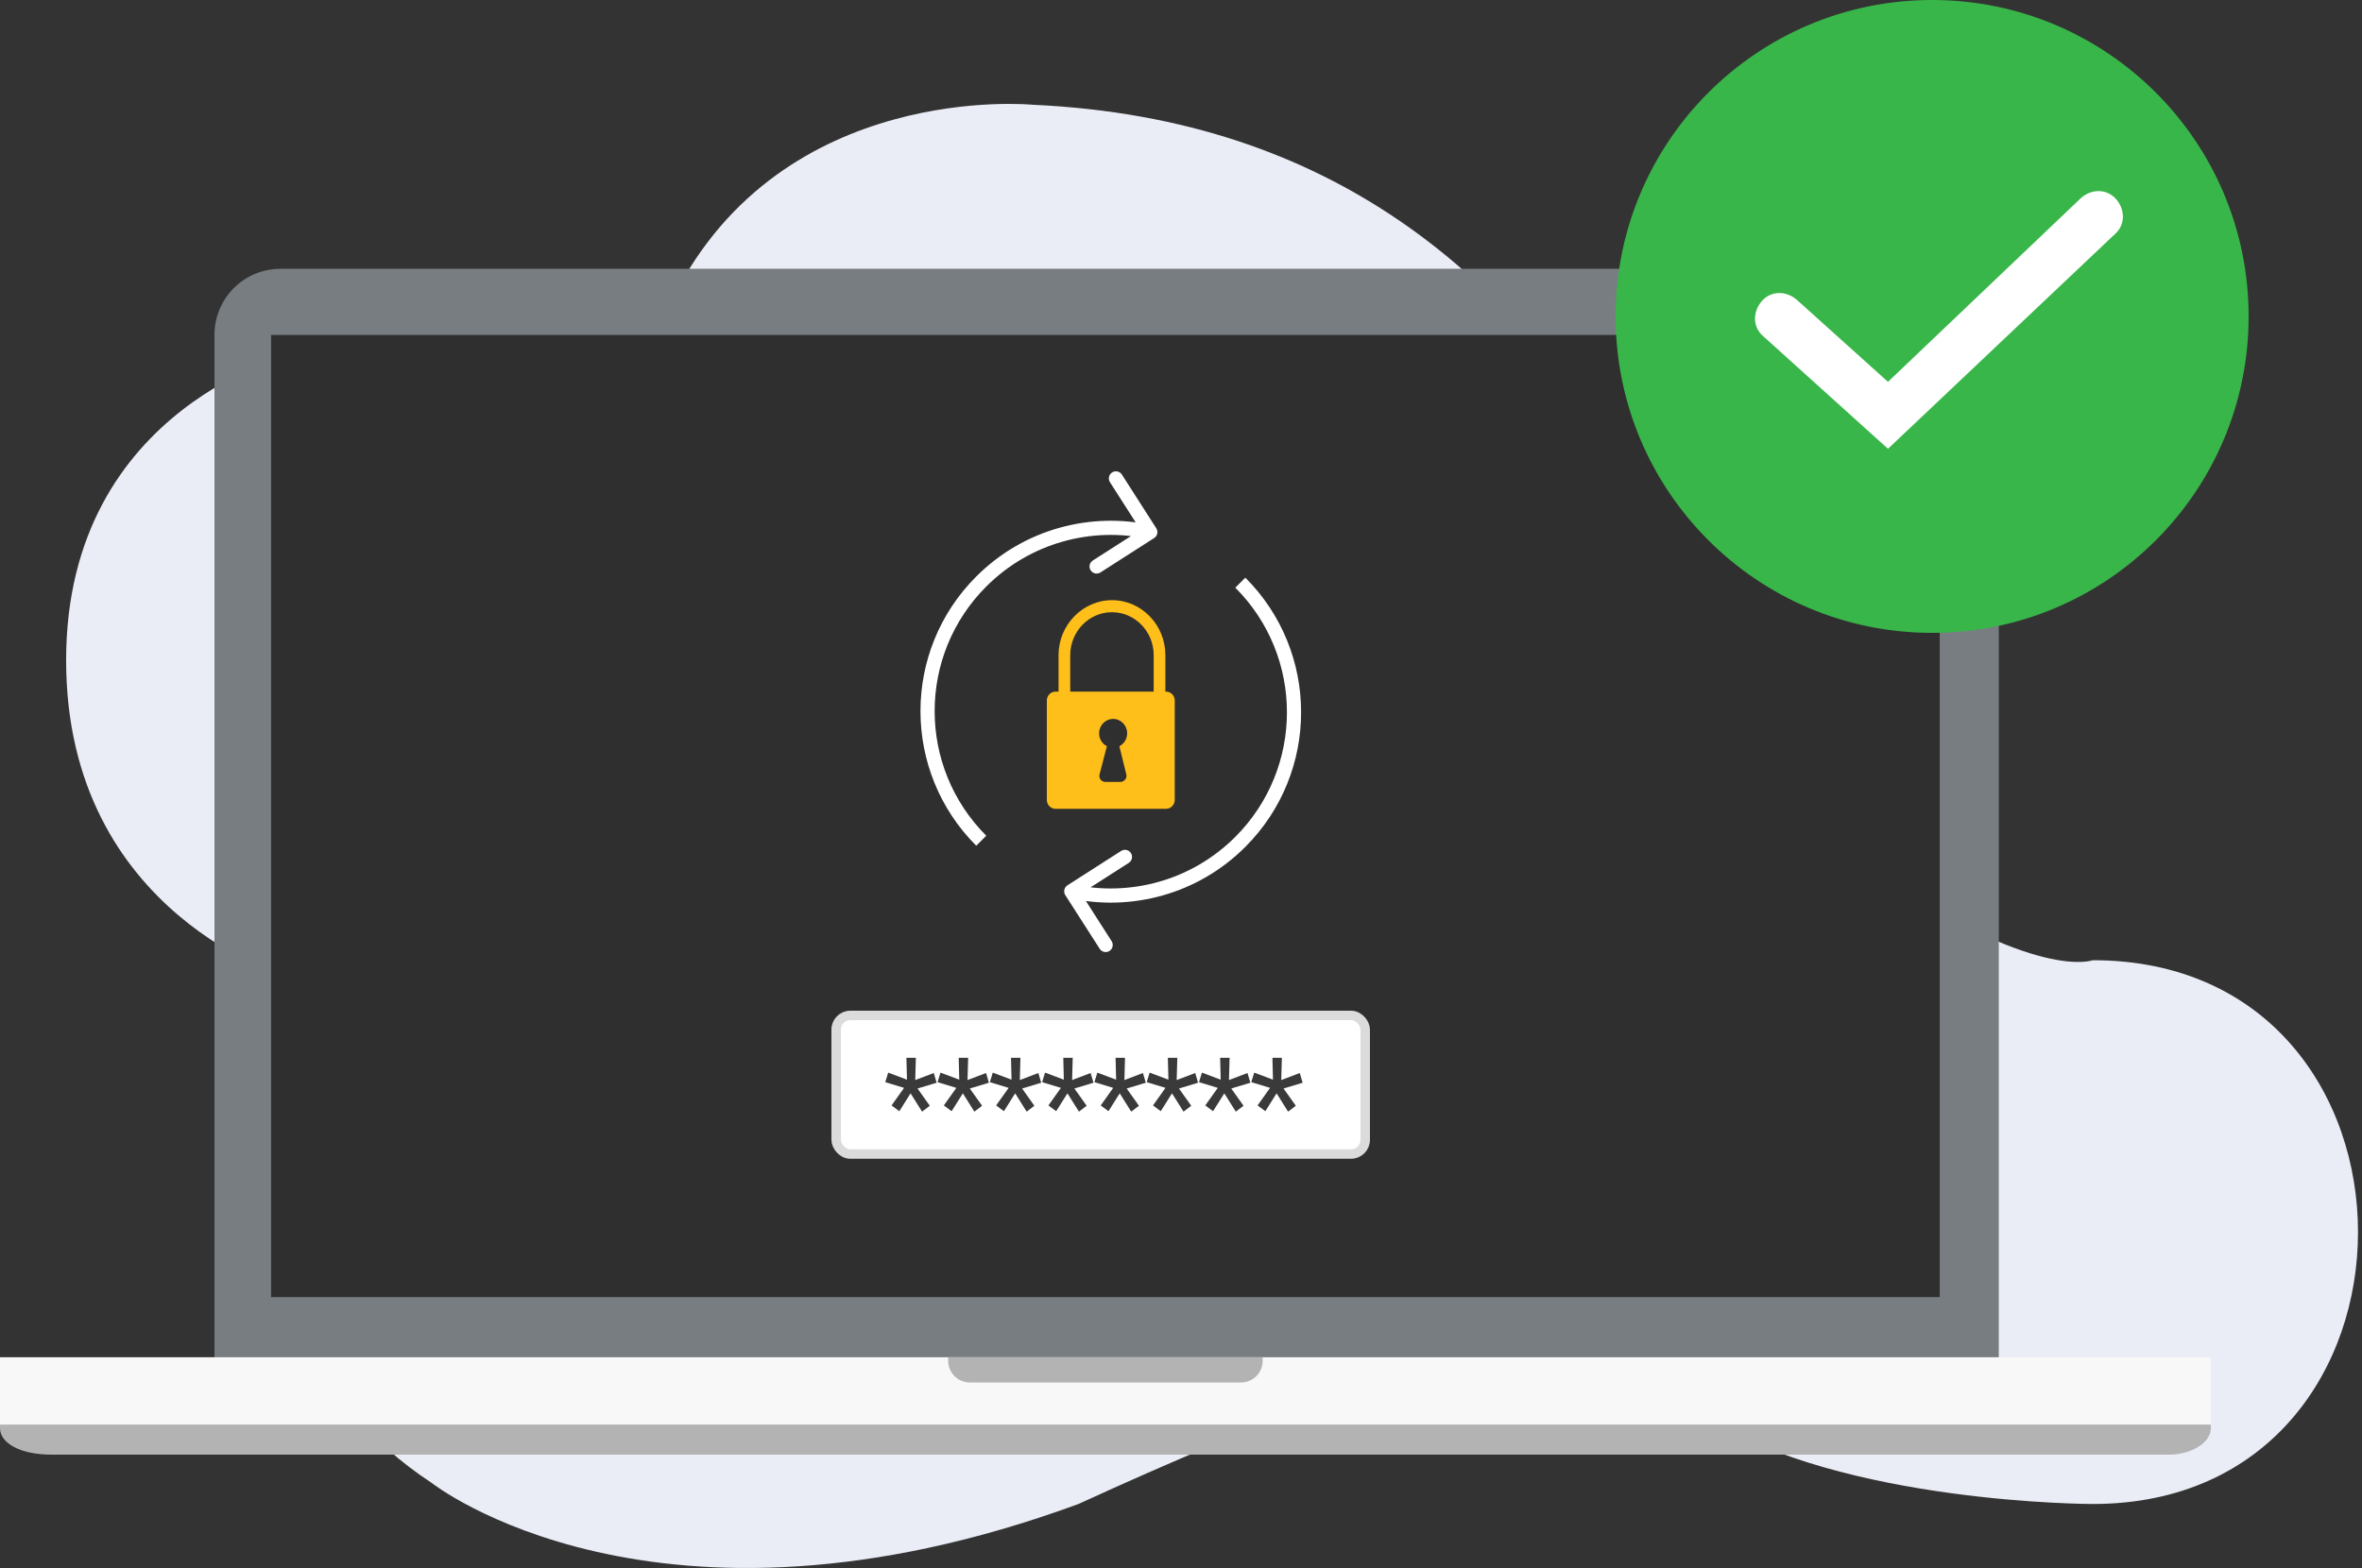 <svg width="250" height="166" viewBox="0 0 250 166" fill="none" xmlns="http://www.w3.org/2000/svg">
<rect x="0" y="0" width="250" height="166" fill="#333333" stroke="none"/>
<path d="M180.5 150C195 159.224 221.5 159.224 221.5 159.224C258.937 159.224 258.937 101.656 221.5 101.656C221.5 101.656 215.5 104 198 92C180.5 80 174 14 109.283 11.09C109.283 11.09 82.866 8.472 71.302 31.427C67.611 35.141 64.238 37.263 59.229 37.263L31.518 37.263C31.518 37.263 6.999 42.834 6.999 69.894C6.999 96.954 30.727 103.586 30.727 103.586C30.727 103.586 18.909 139.398 45.673 156.98C45.673 156.98 69.31 175.684 114.149 159.224C155 140.5 166 140.776 180.5 150Z" fill="#EBEDF6"/>
<path d="M211.429 144.323H22.699V35.459C22.699 31.639 25.759 28.456 29.712 28.456H204.543C208.368 28.456 211.556 31.512 211.556 35.459V144.323H211.429Z" fill="#787D81"/>
<path d="M205.308 35.459H28.692V137.32H205.308V35.459Z" fill="#2F2F2F"/>
<path d="M229.537 154H5.483C2.04 154 0 152.727 0 151.199V143.814H234V151.199C234 152.727 231.96 154 229.537 154Z" fill="#B3B3B3"/>
<path d="M234 143.687H0V150.817H234V143.687Z" fill="#F8F8F8"/>
<path d="M131.346 146.36H102.654C101.379 146.36 100.359 145.342 100.359 144.068V143.687H133.641V144.068C133.641 145.342 132.621 146.36 131.346 146.36Z" fill="#B3B3B3"/>
<path d="M204.5 67C223.002 67 238 52.002 238 33.5C238 14.998 223.002 0 204.5 0C185.998 0 171 14.998 171 33.5C171 52.002 185.998 67 204.5 67Z" fill="#38B649"/>
<path d="M199.829 47.512L186.623 35.594C185.495 34.627 185.495 33.017 186.462 31.889C187.428 30.762 189.039 30.762 190.166 31.728L199.829 40.425L220.284 20.938C221.411 19.971 223.022 19.971 223.988 21.099C224.954 22.226 224.954 23.837 223.827 24.803L199.829 47.512Z" fill="white"/>
<rect x="88.5" y="107.5" width="56" height="14.675" rx="1.5" fill="white" stroke="#DBDBDB"/>
<path d="M94.365 117.028L95.687 115.171L93.7 114.565L94.009 113.556L95.996 114.302L95.937 111.988H96.937L96.872 114.343L98.832 113.596L99.135 114.626L97.115 115.238L98.411 117.062L97.596 117.688L96.378 115.749L95.187 117.64L94.365 117.028Z" fill="#3A3A3A"/>
<path d="M99.899 117.028L101.221 115.171L99.234 114.565L99.543 113.556L101.531 114.302L101.471 111.988H102.472L102.406 114.343L104.367 113.596L104.669 114.626L102.649 115.238L103.946 117.062L103.13 117.688L101.912 115.749L100.721 117.64L99.899 117.028Z" fill="#3A3A3A"/>
<path d="M105.433 117.028L106.756 115.171L104.768 114.565L105.078 113.556L107.065 114.302L107.006 111.988H108.006L107.94 114.343L109.901 113.596L110.204 114.626L108.184 115.238L109.48 117.062L108.664 117.688L107.447 115.749L106.256 117.64L105.433 117.028Z" fill="#3A3A3A"/>
<path d="M110.967 117.028L112.29 115.171L110.303 114.565L110.612 113.556L112.599 114.302L112.54 111.988H113.54L113.474 114.343L115.435 113.596L115.738 114.626L113.718 115.238L115.014 117.062L114.198 117.688L112.981 115.749L111.79 117.64L110.967 117.028Z" fill="#3A3A3A"/>
<path d="M116.502 117.028L117.824 115.171L115.837 114.565L116.146 113.556L118.133 114.302L118.074 111.988H119.074L119.009 114.343L120.97 113.596L121.272 114.626L119.252 115.238L120.548 117.062L119.732 117.688L118.515 115.749L117.324 117.64L116.502 117.028Z" fill="#3A3A3A"/>
<path d="M122.036 117.028L123.358 115.171L121.371 114.565L121.68 113.556L123.668 114.302L123.608 111.988H124.609L124.543 114.343L126.504 113.596L126.806 114.626L124.786 115.238L126.083 117.062L125.267 117.688L124.049 115.749L122.858 117.64L122.036 117.028Z" fill="#3A3A3A"/>
<path d="M127.57 117.028L128.893 115.171L126.905 114.565L127.215 113.556L129.202 114.302L129.143 111.988H130.143L130.077 114.343L132.038 113.596L132.341 114.626L130.321 115.238L131.617 117.062L130.801 117.688L129.584 115.749L128.393 117.64L127.57 117.028Z" fill="#3A3A3A"/>
<path d="M133.104 117.028L134.427 115.171L132.44 114.565L132.749 113.556L134.736 114.302L134.677 111.988H135.677L135.611 114.343L137.572 113.596L137.875 114.626L135.855 115.238L137.151 117.062L136.335 117.688L135.118 115.749L133.927 117.64L133.104 117.028Z" fill="#3A3A3A"/>
<path d="M123.43 73.222H123.347V69.357C123.347 66.171 120.829 63.538 117.693 63.538C114.597 63.538 112.038 66.171 112.038 69.357V73.222H111.708C111.213 73.222 110.8 73.647 110.8 74.156V84.691C110.8 85.2 111.213 85.625 111.708 85.625H123.43C123.925 85.625 124.338 85.2 124.338 84.691V74.156C124.338 73.647 123.925 73.222 123.43 73.222ZM113.276 69.357C113.276 66.851 115.258 64.812 117.693 64.812C120.128 64.812 122.109 66.851 122.109 69.357V73.222H113.276V69.357ZM119.22 82.014C119.302 82.397 118.972 82.779 118.601 82.779H116.991C116.578 82.779 116.289 82.397 116.372 82.014L117.156 78.999C116.661 78.744 116.331 78.234 116.331 77.639C116.331 76.79 116.991 76.11 117.816 76.11C118.642 76.11 119.302 76.79 119.302 77.639C119.302 78.234 118.972 78.744 118.477 78.999L119.22 82.014Z" fill="#FFBF1A"/>
<path d="M122.157 56.963C122.506 56.739 122.608 56.275 122.384 55.927L118.744 50.242C118.52 49.894 118.057 49.792 117.708 50.015C117.359 50.239 117.257 50.703 117.481 51.051L120.716 56.104L115.664 59.34C115.315 59.563 115.213 60.027 115.437 60.376C115.66 60.725 116.124 60.826 116.473 60.603L122.157 56.963ZM104.389 88.475C97.104 81.19 97.104 69.378 104.389 62.093L103.328 61.033C95.457 68.903 95.457 81.665 103.328 89.535L104.389 88.475ZM104.389 62.093C109.058 57.425 115.585 55.747 121.592 57.064L121.913 55.599C115.428 54.177 108.373 55.987 103.328 61.033L104.389 62.093Z" fill="white"/>
<path d="M112.98 93.727C112.632 93.95 112.53 94.414 112.753 94.763L116.394 100.447C116.617 100.796 117.081 100.898 117.43 100.674C117.779 100.451 117.88 99.987 117.657 99.638L114.421 94.585L119.474 91.35C119.822 91.126 119.924 90.662 119.701 90.314C119.477 89.965 119.013 89.863 118.665 90.086L112.98 93.727ZM130.749 62.215C138.034 69.5 138.034 81.311 130.749 88.596L131.809 89.657C139.68 81.786 139.68 69.025 131.809 61.154L130.749 62.215ZM130.749 88.596C126.08 93.265 119.552 94.942 113.545 93.626L113.224 95.091C119.709 96.513 126.764 94.702 131.809 89.657L130.749 88.596Z" fill="white"/>
</svg>
